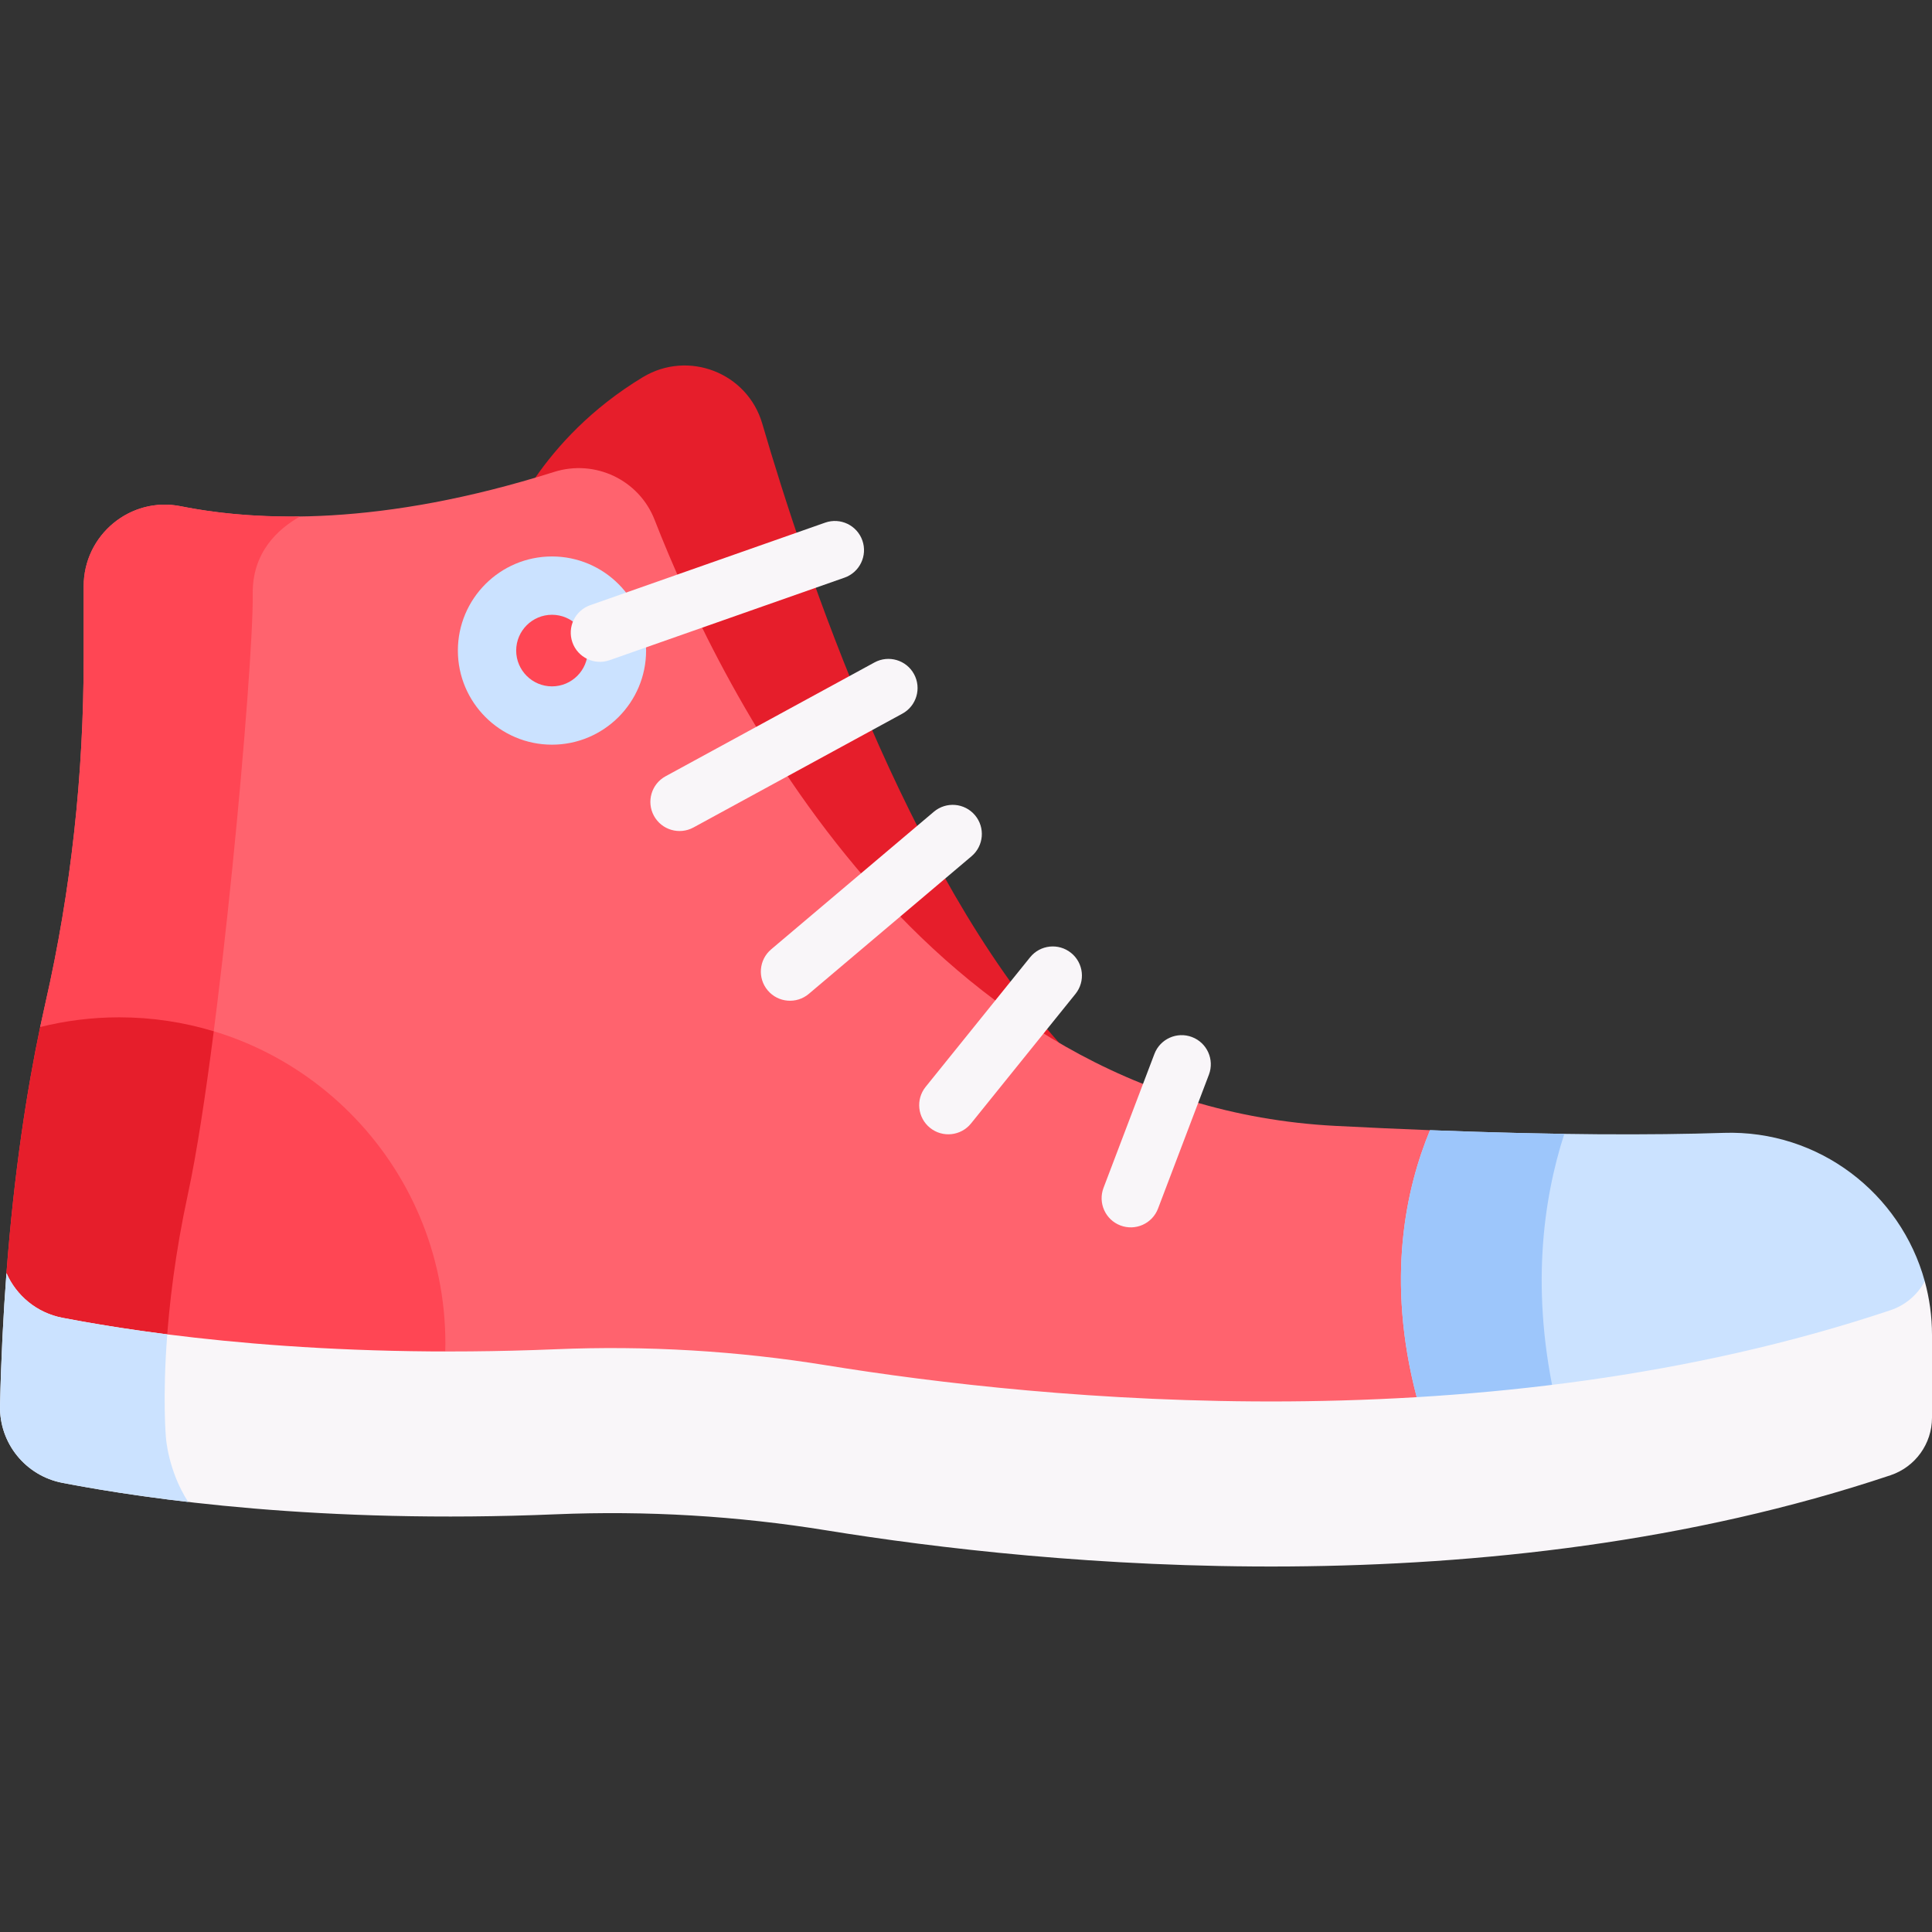 <svg id="Layer_1" enable-background="new 0 0 512 512" height="512" viewBox="0 0 512 512" width="512" xmlns="http://www.w3.org/2000/svg"><rect x="0" y="0" width="512" height="512" fill="#333333" stroke="none"/><g><path d="m202.007 112.261c-3.946-13.51-19.62-19.575-31.666-12.296-13.745 8.305-22.797 18.412-28.481 26.625l1.693 1.84 16.544-.687 6.868 8.799 31.163 68.979 53.054 61.467 23.179 13.221 6.281-3.881c-40.287-45.165-67.163-124.787-78.635-164.067z" fill="#e61e2b"/><path d="m378.971 299.512c-7.874-.305-16.201-.681-25.011-1.135-108.877-5.612-162.723-115.076-180.487-160.632-4.13-10.59-15.8-16.102-26.638-12.675-45.582 14.413-78.44 13.2-98.941 9.09-13.318-2.671-25.72 7.609-25.72 21.192v19.066c0 30.737-3.3 61.401-10.132 91.369-.464 2.034-.93 4.167-1.395 6.385l13.896 13.876v70.124l93.486 11.604h76.493l138.044 12.534 49.449-6.696v-63.114z" fill="#ff636e"/><path d="m79.517 136.871c-12.65.177-23.186-1.02-31.623-2.712-13.318-2.671-25.72 7.609-25.72 21.192v19.066c0 30.737-3.3 61.401-10.132 91.369-.464 2.034-.93 4.167-1.395 6.385l13.896 13.876v70.124l19.449 2.414c.618-10.963 2.187-25.426 5.815-42.184 8.28-38.244 17.427-139.692 17.17-159.04-.145-10.94 6.627-17.154 12.54-20.49z" fill="#ff4654"/><circle cx="146.282" cy="172.408" fill="#ff4654" r="17.213"/><path d="m456.787 300.222c-18.994.617-44.281.59-77.816-.711-6.343 15.246-11.757 39.481-3.527 70.752l8.288 6.002 72.112-10.207 47.731-15.624 6.508-6.567v-4.319c-6.38-23.255-28.005-40.147-53.296-39.326z" fill="#cbe2ff"/><path d="m414.558 300.488c-10.689-.157-22.502-.468-35.587-.976-6.343 15.246-11.757 39.481-3.527 70.752l8.288 6.002 28.691-4.061c-6.909-29.931-3.508-54.252 2.135-71.717z" fill="#9dc6fb"/><path d="m31.601 269.6c-7.228 0-14.243.9-20.953 2.572-3.471 16.551-6.895 38.254-8.935 65.218l1.198 6.864 9.615 7.555 52.539 7.726 48.762 2.404 4.166-3.789c.017-.706.038-1.411.038-2.121-.002-47.734-38.698-86.429-86.43-86.429z" fill="#ff4654"/><path d="m12.525 351.808 31.598 4.647c.696-10.679 2.286-24.357 5.685-40.053 2.287-10.564 4.64-25.955 6.844-43.101-7.931-2.398-16.337-3.701-25.051-3.701-7.228 0-14.243.9-20.953 2.572-3.471 16.551-6.895 38.254-8.935 65.218l1.198 6.864z" fill="#e61e2b"/><g><path d="m146.282 197.347c-13.752 0-24.94-11.188-24.94-24.94s11.188-24.94 24.94-24.94 24.94 11.188 24.94 24.94-11.188 24.94-24.94 24.94zm0-34.426c-5.231 0-9.487 4.256-9.487 9.487s4.256 9.487 9.487 9.487 9.487-4.256 9.487-9.487-4.255-9.487-9.487-9.487z" fill="#cbe2ff"/></g><g><path d="m296.923 324.761c-3.989-1.516-5.994-5.978-4.478-9.967l13.484-35.485c1.516-3.989 5.979-5.993 9.967-4.478 3.989 1.516 5.994 5.978 4.478 9.967l-13.484 35.485c-1.515 3.987-5.974 5.994-9.967 4.478z" fill="#f9f6f9"/></g><g><path d="m246.47 298.892c-3.322-2.678-3.844-7.542-1.166-10.864l27.678-34.332c2.679-3.323 7.543-3.844 10.864-1.166 3.322 2.678 3.844 7.542 1.166 10.864l-27.678 34.332c-2.681 3.325-7.546 3.842-10.864 1.166z" fill="#f9f6f9"/></g><g><path d="m203.459 262.47c-2.756-3.258-2.348-8.133.91-10.888l43.115-36.462c3.259-2.757 8.134-2.349 10.889.91 2.755 3.258 2.348 8.133-.91 10.888l-43.115 36.462c-3.257 2.754-8.134 2.35-10.889-.91z" fill="#f9f6f9"/></g><g><path d="m173.298 216.2c-2.041-3.747-.659-8.44 3.088-10.482l55.357-30.163c3.748-2.042 8.439-.659 10.481 3.088s.659 8.44-3.088 10.482l-55.357 30.163c-3.74 2.039-8.436.663-10.481-3.088z" fill="#f9f6f9"/></g><g><path d="m151.692 170.229c-1.414-4.026.702-8.437 4.728-9.851l62.265-21.876c4.025-1.414 8.436.702 9.851 4.728 1.414 4.026-.703 8.437-4.728 9.851l-62.265 21.876c-4.015 1.411-8.433-.692-9.851-4.728z" fill="#f9f6f9"/></g><path d="m500.999 347.218c-106.58 35.678-224.612 23.9-281.928 14.611-23.728-3.846-47.799-5.269-71.816-4.266-61.984 2.588-107.724-3.898-130.732-8.337-6.762-1.304-12.19-5.86-14.812-11.84-.822 10.857-1.421 22.561-1.705 35.135-.225 9.928 6.767 18.564 16.517 20.446 23.008 4.439 68.748 10.925 130.732 8.337 24.017-1.003 48.088.421 71.816 4.266 57.316 9.288 175.348 21.067 281.928-14.611 6.565-2.198 11.001-8.337 11.001-15.26v-21.934c0-4.926-.675-9.691-1.917-14.218-1.899 3.539-5.094 6.335-9.084 7.671z" fill="#f9f6f9"/><path d="m16.523 349.226c-6.762-1.304-12.19-5.86-14.812-11.839-.822 10.857-1.421 22.561-1.705 35.135-.225 9.928 6.767 18.564 16.517 20.446 8.273 1.596 19.499 3.456 33.347 5.064-5.351-8.287-5.9-17.089-5.9-17.089s-.954-10.277.353-27.324c-11.326-1.44-20.66-3.015-27.8-4.393z" fill="#cbe2ff"/></g></svg>
